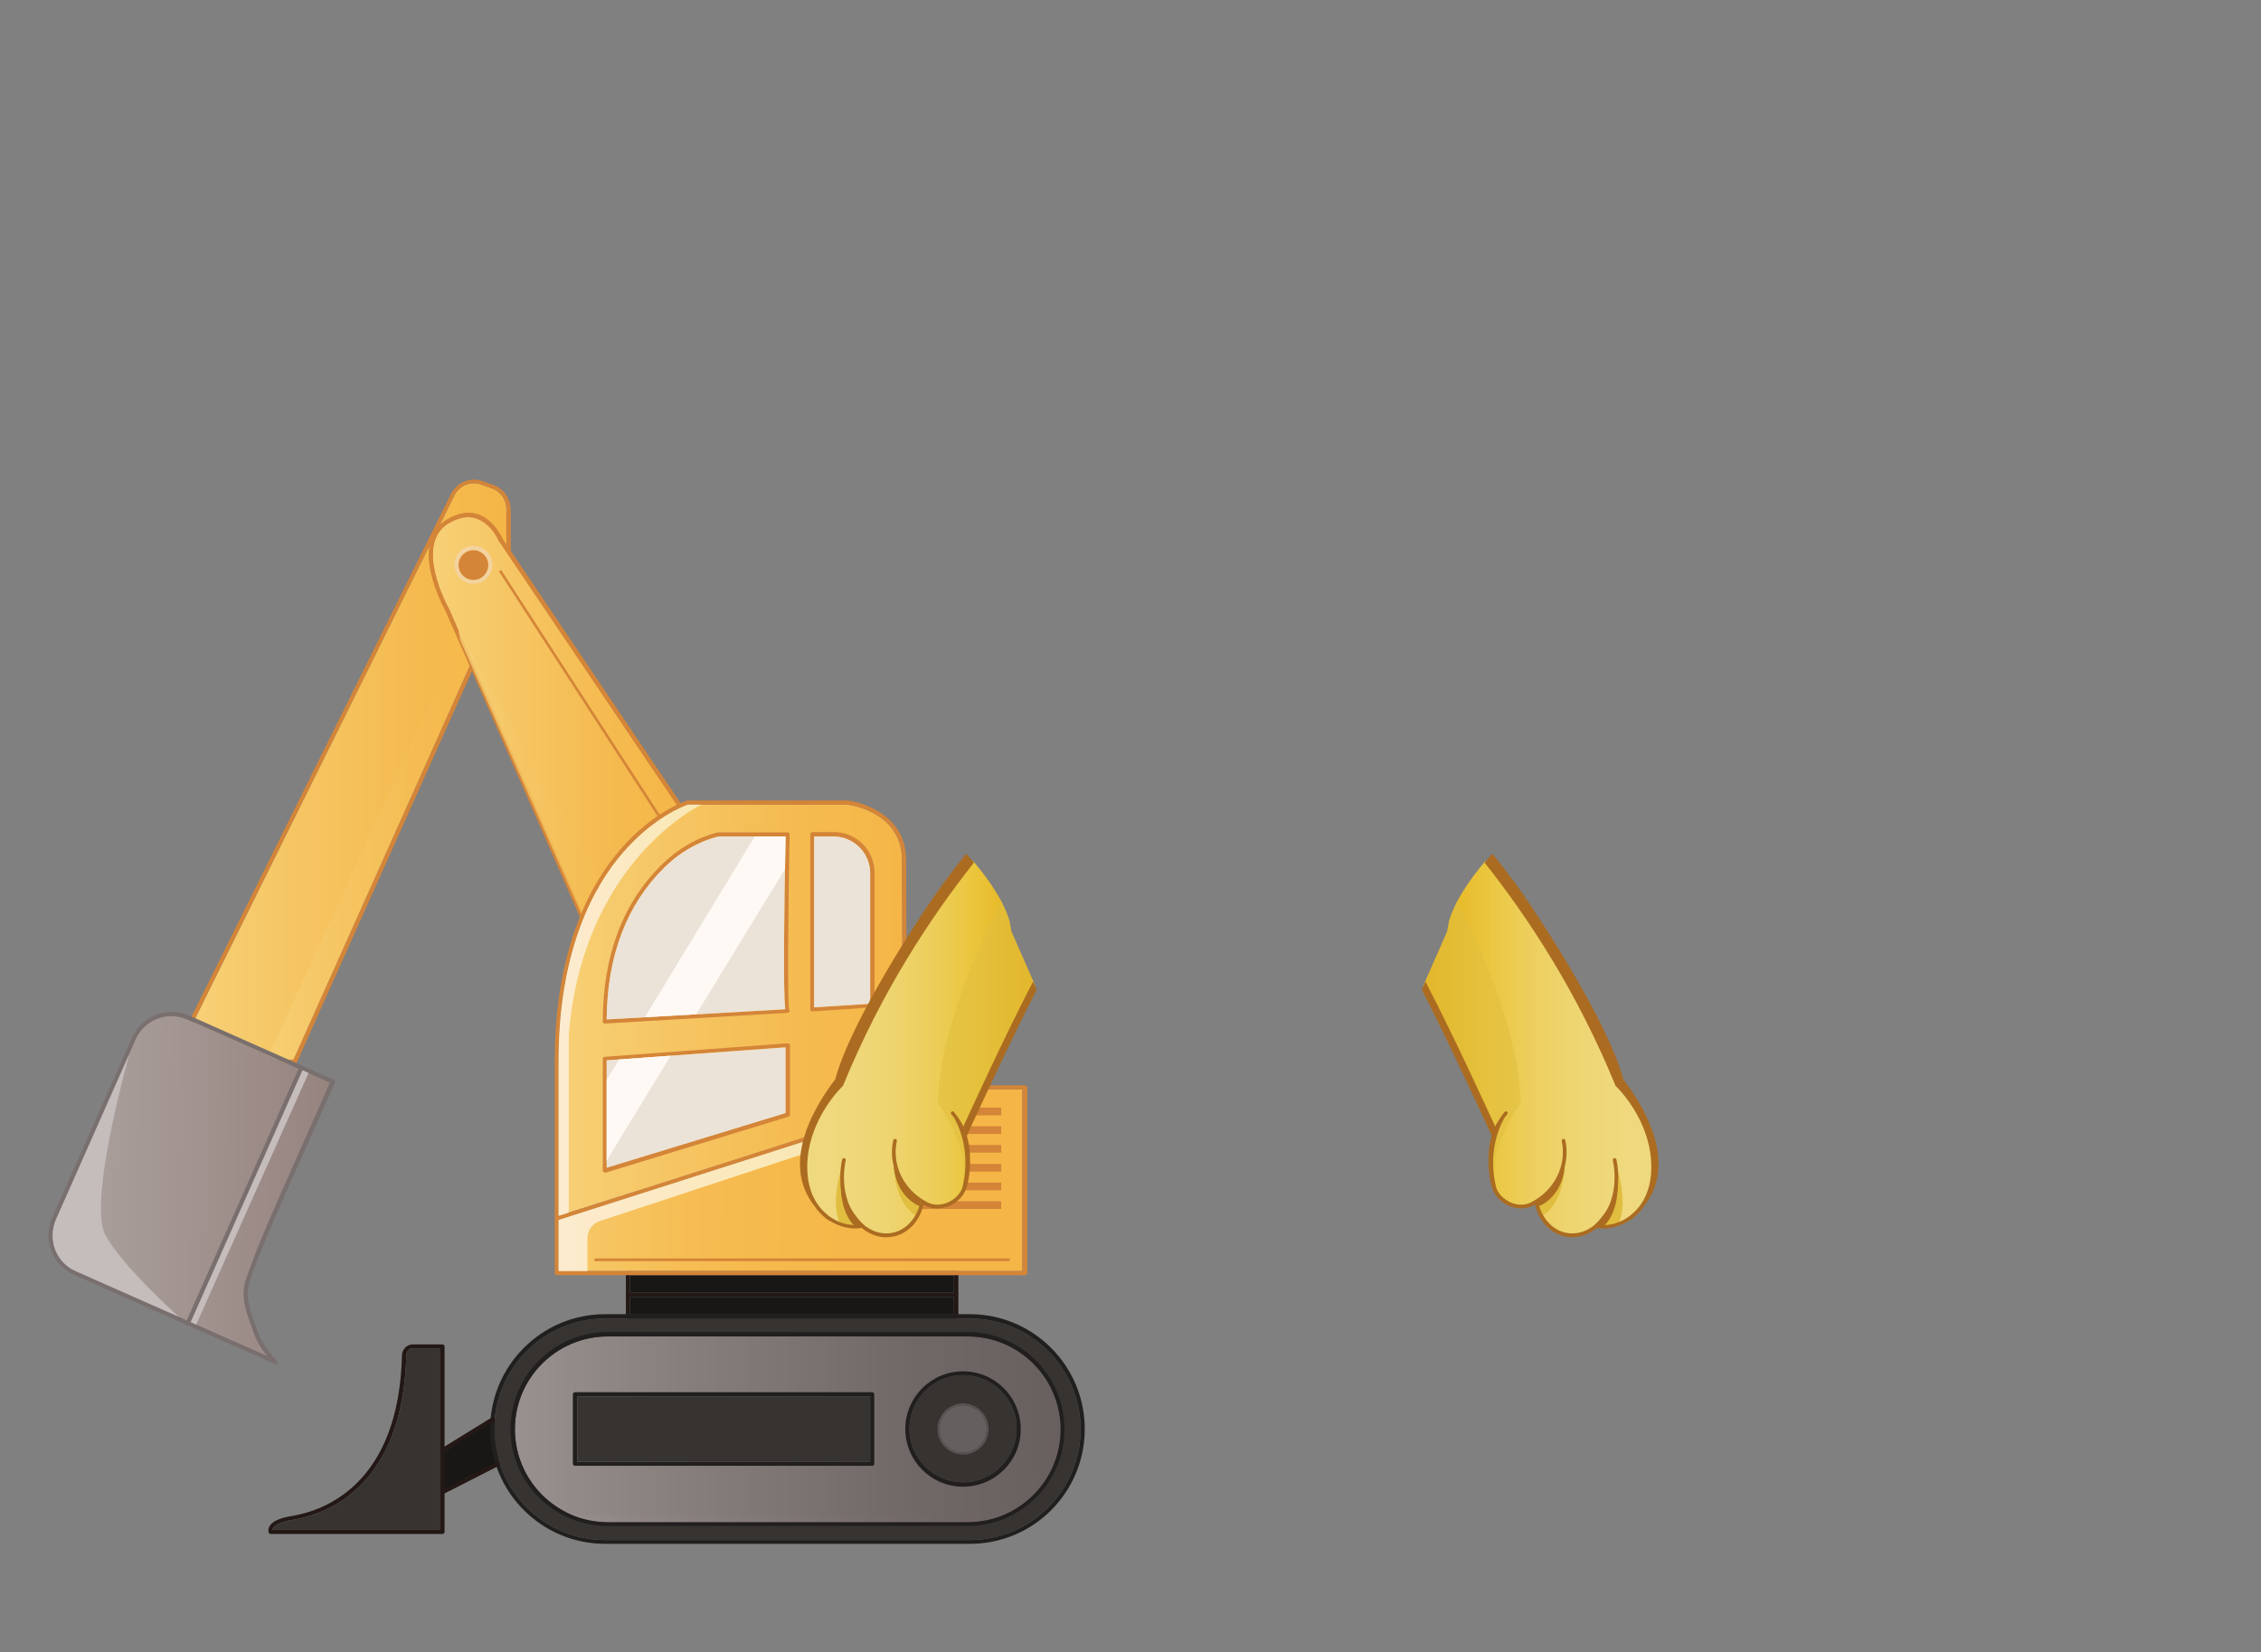 <?xml version="1.0" encoding="utf-8"?>
<!-- Generator: Adobe Illustrator 21.0.0, SVG Export Plug-In . SVG Version: 6.00 Build 0)  -->
<svg version="1.1" id="圖層_1" xmlns="http://www.w3.org/2000/svg" xmlns:xlink="http://www.w3.org/1999/xlink" x="0px" y="0px"
	 viewBox="0 0 822.9 601.4" style="enable-background:new 0 0 822.9 601.4;" xml:space="preserve">
<rect x="0" y="0" width="822.9" height="601.4" fill="#808080" stroke="none"/>
<style type="text/css">
	.st0{fill:url(#SVGID_1_);}
	.st1{fill:#E1BE3F;}
	.st2{fill:#AB6C21;}
	.st3{opacity:0.6;fill:#E1BE3F;}
	.st4{fill:url(#SVGID_2_);}
	.st5{fill:#66411D;}
	.st6{fill:url(#SVGID_3_);}
	.st7{fill:#D9B974;}
	.st8{fill:#DCBF93;}
	.st9{fill:url(#SVGID_4_);}
	.st10{fill:url(#SVGID_5_);}
	.st11{fill:url(#SVGID_6_);}
	.st12{fill:url(#SVGID_7_);}
	.st13{fill:#8C5924;}
	.st14{fill:url(#SVGID_8_);}
	.st15{fill:url(#SVGID_9_);}
	.st16{fill:url(#SVGID_10_);}
	.st17{fill:url(#SVGID_11_);}
	.st18{fill:#F4E3A5;}
	.st19{fill:#DEB87D;}
	.st20{fill:url(#SVGID_12_);}
	.st21{fill:url(#SVGID_13_);}
	.st22{fill:#3F210F;}
	.st23{opacity:0.25;fill:#E1BE3F;}
	.st24{opacity:0.5;fill:#E1BE3F;}
	.st25{fill:#F8E5A9;}
	.st26{fill:#DDBC90;}
	.st27{opacity:0.4;fill:#E1BE3F;}
	.st28{fill:#875424;}
	.st29{fill:#3F210E;}
	.st30{fill:#C88E2C;}
	.st31{fill:#AC7327;}
	.st32{fill:#FFFFFF;}
	.st33{fill:#814323;}
	.st34{fill:#D7C6A6;}
	.st35{fill:url(#SVGID_14_);}
	.st36{fill:#4A1E0E;}
	.st37{fill:#3A1D13;}
	.st38{fill:url(#SVGID_15_);}
	.st39{fill:#EAA593;}
	.st40{fill:url(#SVGID_16_);}
	.st41{fill:url(#SVGID_17_);}
	.st42{fill:#D59543;}
	.st43{opacity:0.6;fill:#D59543;}
	.st44{fill:url(#SVGID_18_);}
	.st45{fill:#231815;}
	.st46{fill:#181716;}
	.st47{fill:url(#SVGID_19_);}
	.st48{fill:#D48538;}
	.st49{opacity:0.8;fill:url(#SVGID_20_);}
	.st50{fill:url(#SVGID_21_);}
	.st51{fill:#F3D39F;}
	.st52{opacity:0.8;fill:url(#SVGID_22_);}
	.st53{fill:#373330;}
	.st54{fill:url(#SVGID_23_);}
	.st55{fill:#65605F;}
	.st56{fill:url(#SVGID_24_);}
	.st57{fill:url(#SVGID_25_);}
	.st58{fill:url(#SVGID_26_);}
	.st59{fill:#796F6E;}
	.st60{fill:#211F1E;}
	.st61{fill:#5A5452;}
	.st62{fill:#EBE3D8;}
	.st63{fill:url(#SVGID_27_);}
	.st64{fill:url(#SVGID_28_);}
	.st65{fill:#C5BDBC;}
	.st66{fill:#FFF9F5;}
	.st67{opacity:0.8;fill:url(#SVGID_29_);}
	.st68{opacity:0.6;fill:url(#SVGID_30_);}
	.st69{fill:url(#SVGID_31_);}
	.st70{fill:url(#SVGID_32_);}
</style>
<g>
	<path class="st45" d="M348,462.7H228.6c-0.4,0-0.8,0.3-0.8,0.8v15.8c0,0.4,0.3,0.8,0.8,0.8H348c0.4,0,0.8-0.3,0.8-0.8v-15.8
		C348.7,463,348.4,462.7,348,462.7z M347.2,464.2v6.4H229.3v-6.4H347.2z M229.3,478.5v-6.4h117.9v6.4H229.3z"/>
	<rect x="229.3" y="464.2" class="st46" width="117.9" height="6.4"/>
	<rect x="229.3" y="472.1" class="st46" width="117.9" height="6.4"/>
	<linearGradient id="SVGID_1_" gradientUnits="userSpaceOnUse" x1="70.406" y1="280.865" x2="184.315" y2="280.865">
		<stop  offset="0" style="stop-color:#F7D076"/>
		<stop  offset="0.205" style="stop-color:#F6C96A"/>
		<stop  offset="0.7" style="stop-color:#F5BB50"/>
		<stop  offset="1" style="stop-color:#F5B647"/>
	</linearGradient>
	<path class="st0" d="M184.3,202.4c0,6.7-1.4,13.2-4.1,19.3l-73.4,164H79.1l-8.7-13.8c0.1-0.1,0.2-0.1,0.2-0.3l94.8-191.3
		c1.8-3.6,6-5.3,9.8-3.9l3.9,1.4c3.1,1.1,5.2,4.1,5.2,7.4V202.4z"/>
	<path class="st48" d="M179.7,176.6l-3.9-1.4c-4.5-1.7-9.5,0.3-11.7,4.7L69.5,370.5l-0.3-0.5c-0.2-0.3-0.7-0.5-1-0.2
		c-0.4,0.2-0.5,0.7-0.2,1l10.1,16.1c0.1,0.2,0.4,0.3,0.6,0.3h28.6c0.1,0,0.2,0,0.3-0.1c0,0,0,0,0.1,0c0.1,0,0.1-0.1,0.2-0.1
		c0,0,0,0,0,0c0.1-0.1,0.1-0.1,0.1-0.2l73.6-164.4c2.8-6.3,4.3-13,4.3-19.9v-17C185.8,181.5,183.3,177.9,179.7,176.6z M184.3,202.4
		c0,6.7-1.4,13.2-4.1,19.3l-73.4,164H79.1l-8.7-13.8c0.1-0.1,0.2-0.1,0.2-0.3l94.8-191.3c1.8-3.6,6-5.3,9.8-3.9l3.9,1.4
		c3.1,1.1,5.2,4.1,5.2,7.4V202.4z"/>
	<linearGradient id="SVGID_2_" gradientUnits="userSpaceOnUse" x1="97.139" y1="290.494" x2="184.315" y2="290.494">
		<stop  offset="0" style="stop-color:#F7D076"/>
		<stop  offset="0.205" style="stop-color:#F6C96A"/>
		<stop  offset="0.7" style="stop-color:#F5BB50"/>
		<stop  offset="1" style="stop-color:#F5B647"/>
	</linearGradient>
	<path style="opacity:0.8;fill:url(#SVGID_2_);" d="M97.1,385.7h9.7l73.4-164c2.7-6.1,4.1-12.6,4.1-19.3v-7.1L97.1,385.7z"/>
	<linearGradient id="SVGID_3_" gradientUnits="userSpaceOnUse" x1="157.063" y1="260.311" x2="247.417" y2="260.311">
		<stop  offset="0" style="stop-color:#F7D076"/>
		<stop  offset="0.205" style="stop-color:#F6C96A"/>
		<stop  offset="0.7" style="stop-color:#F5BB50"/>
		<stop  offset="1" style="stop-color:#F5B647"/>
	</linearGradient>
	<path class="st6" d="M211.7,333h12.7l17.3-24.7l5.6-15.4L181.9,196c0,0-5.3-13.5-18.8-6.3c0,0-13.6,6.5,0,33.3L211.7,333z"/>
	<path class="st48" d="M211.8,334.2c-0.3,0-0.6-0.2-0.7-0.4l-49-111.6c-0.5-0.9-13.5-24.4,0.3-32.9c4.1-2.5,7.9-3.2,11.4-2.1
		c5.9,1.9,8.8,8.3,9.2,9.1l65,96.6c0.2,0.3,0.1,0.8-0.2,1c-0.3,0.2-0.8,0.1-1-0.2l-65.1-96.6c0,0-0.1-0.1-0.1-0.1
		c0-0.1-2.8-6.5-8.3-8.3c-3.1-1-6.5-0.3-10.2,1.9c-12.6,7.8,0.1,30.8,0.3,31l49,111.6c0.2,0.4,0,0.8-0.4,1
		C212,334.2,211.9,334.2,211.8,334.2z"/>
	<path class="st51" d="M172.3,212.5c-3.8,0-6.9-3.1-6.9-6.9c0-3.8,3.1-6.9,6.9-6.9c3.8,0,6.9,3.1,6.9,6.9
		C179.1,209.5,176.1,212.5,172.3,212.5z M172.3,200.3c-3,0-5.4,2.4-5.4,5.4c0,3,2.4,5.4,5.4,5.4c3,0,5.4-2.4,5.4-5.4
		C177.6,202.7,175.2,200.3,172.3,200.3z"/>
	<circle class="st48" cx="172.3" cy="205.7" r="5.4"/>
	<path class="st48" d="M211.8,334.2c-0.3,0-0.6-0.2-0.7-0.4l-49-111.6c-0.5-0.9-13.5-24.4,0.3-32.9c4.1-2.5,7.9-3.2,11.4-2.1
		c5.9,1.9,8.8,8.3,9.2,9.1l65,96.6c0.2,0.3,0.1,0.8-0.2,1c-0.3,0.2-0.8,0.1-1-0.2l-65.1-96.6c0,0-0.1-0.1-0.1-0.1
		c0-0.1-2.8-6.5-8.3-8.3c-3.1-1-6.5-0.3-10.2,1.9c-12.6,7.8,0.1,30.8,0.3,31l49,111.6c0.2,0.4,0,0.8-0.4,1
		C212,334.2,211.9,334.2,211.8,334.2z"/>
	<linearGradient id="SVGID_4_" gradientUnits="userSpaceOnUse" x1="166.87" y1="281.163" x2="242.52" y2="281.163">
		<stop  offset="0" style="stop-color:#F7D076"/>
		<stop  offset="0.205" style="stop-color:#F6C96A"/>
		<stop  offset="0.7" style="stop-color:#F5BB50"/>
		<stop  offset="1" style="stop-color:#F5B647"/>
	</linearGradient>
	<path style="opacity:0.8;fill:url(#SVGID_4_);" d="M224.5,333l17.3-24.7l0.7-2l-1.6-6.2c0,0-17.7,6.5-26.7,13.4l-47.4-84.2l0.7,3.7
		l44.2,100H224.5z"/>
	<polygon class="st46" points="161.4,528.6 180.9,516 181.6,533.5 161.4,543.8 	"/>
	<path class="st53" d="M220.2,480c-22.2,0-40.3,18.1-40.3,40.3c0,22.2,18.1,40.3,40.3,40.3H353c22.2,0,40.3-18.1,40.3-40.3
		c0-22.2-18.1-40.3-40.3-40.3H220.2z"/>
	<linearGradient id="SVGID_5_" gradientUnits="userSpaceOnUse" x1="187.389" y1="520.252" x2="385.889" y2="520.252">
		<stop  offset="0" style="stop-color:#99918F"/>
		<stop  offset="0.234" style="stop-color:#8B8380"/>
		<stop  offset="0.711" style="stop-color:#716967"/>
		<stop  offset="1" style="stop-color:#68605E"/>
	</linearGradient>
	<path class="st10" d="M221.2,486.5c-18.6,0-33.8,15.1-33.8,33.8c0,18.6,15.1,33.8,33.8,33.8h131c18.6,0,33.8-15.1,33.8-33.8
		c0-18.6-15.1-33.8-33.8-33.8H221.2z"/>
	<path class="st53" d="M350.5,500.6c-10.8,0-19.5,8.8-19.5,19.5c0,10.8,8.8,19.5,19.5,19.5c10.8,0,19.5-8.8,19.5-19.5
		C370.1,509.4,361.3,500.6,350.5,500.6z"/>
	<path class="st55" d="M350.5,511.6c-4.7,0-8.6,3.9-8.6,8.6s3.9,8.6,8.6,8.6c4.7,0,8.6-3.9,8.6-8.6S355.3,511.6,350.5,511.6z"/>
	<linearGradient id="SVGID_6_" gradientUnits="userSpaceOnUse" x1="19.367" y1="430.932" x2="119.651" y2="432.381">
		<stop  offset="0" style="stop-color:#ACA3A0"/>
		<stop  offset="0.9" style="stop-color:#998783"/>
		<stop  offset="1" style="stop-color:#97847F"/>
	</linearGradient>
	<path class="st11" d="M80.2,486.1l17.2,7.6c0,0,0,0,0,0c-3.7-4.4-4.6-7.2-5.6-10.2c-0.2-0.5-0.4-1.1-0.6-1.6
		c-1.8-4.8-3.2-9.5-2.1-14.6c0.1-0.6,0.3-1.3,0.6-2.1c3.5-10.1,7.8-20,12.6-30.9l17.8-40.2l-52-23c-7.2-3.2-15.6,0.1-18.8,7.3
		L20.3,444c-1.5,3.5-1.6,7.4-0.3,10.9c1.4,3.6,4,6.4,7.5,7.9L80.2,486.1z"/>
	<linearGradient id="SVGID_7_" gradientUnits="userSpaceOnUse" x1="203.278" y1="367.715" x2="328.589" y2="367.715">
		<stop  offset="0" style="stop-color:#F7D076"/>
		<stop  offset="0.205" style="stop-color:#F6C96A"/>
		<stop  offset="0.7" style="stop-color:#F5BB50"/>
		<stop  offset="1" style="stop-color:#F5B647"/>
	</linearGradient>
	<path class="st12" d="M203.3,386.4c0-40.6,12.8-63.8,23.6-76.2c11.1-12.7,22.3-16.8,23.5-17.3l58.1,0c0.8,0.1,19.8,2.6,19.8,20.3
		c0,17.4,0.3,74.6,0.3,81.9h-1.9c-0.4,0-0.8,0.3-0.8,0.8v7.5l-122.6,39.2V386.4z"/>
	<linearGradient id="SVGID_8_" gradientUnits="userSpaceOnUse" x1="189.506" y1="428.214" x2="343.284" y2="430.436">
		<stop  offset="0" style="stop-color:#F7D076"/>
		<stop  offset="0.177" style="stop-color:#F6C663"/>
		<stop  offset="0.402" style="stop-color:#F6BD53"/>
		<stop  offset="0.656" style="stop-color:#F5B84A"/>
		<stop  offset="1" style="stop-color:#F5B647"/>
	</linearGradient>
	<path class="st14" d="M372.1,462.7H203.3v-18.6l123.6-39.5c0.3-0.1,0.5-0.4,0.5-0.7v-7.3h44.7V462.7z"/>
	<path class="st59" d="M68.4,482.5c-0.1,0-0.2,0-0.3-0.1c-0.4-0.2-0.5-0.6-0.4-1l41.3-93c0.2-0.4,0.6-0.6,1-0.4
		c0.4,0.2,0.5,0.6,0.4,1l-41.3,93C69,482.3,68.7,482.5,68.4,482.5z"/>
	<path class="st59" d="M100.3,496.6c-0.1,0-0.2,0-0.3-0.1c-0.4-0.2-20.4-9-20.4-9L27,464.1c-3.8-1.7-6.8-4.8-8.3-8.7
		c-1.5-3.9-1.4-8.2,0.3-12.1l29.1-65.6c3.5-7.9,12.8-11.5,20.8-8l52.6,23.4c0.2,0.1,0.3,0.2,0.4,0.4c0.1,0.2,0.1,0.4,0,0.6
		L103.7,435c-4.8,10.9-9.1,20.7-12.6,30.8c-0.3,0.7-0.4,1.4-0.6,1.9c-1,4.7,0.4,9.2,2.1,13.8c0.2,0.6,0.4,1.1,0.6,1.6
		c1.2,3.4,2.2,6.5,7.6,12.3c0,0,0.1,0.1,0.1,0.2c0.1,0.1,0.1,0.2,0.1,0.4c0,0.3-0.2,0.6-0.5,0.7
		C100.5,496.6,100.4,496.6,100.3,496.6z M80.2,486.1l17.2,7.6c0,0,0,0,0,0c-3.7-4.4-4.6-7.2-5.6-10.2c-0.2-0.5-0.4-1.1-0.6-1.6
		c-1.8-4.8-3.2-9.5-2.1-14.6c0.1-0.6,0.3-1.3,0.6-2.1c3.5-10.1,7.8-20,12.6-30.9l17.8-40.2l-52-23c-7.2-3.2-15.6,0.1-18.8,7.3
		L20.3,444c-1.5,3.5-1.6,7.4-0.3,10.9c1.4,3.6,4,6.4,7.5,7.9L80.2,486.1z"/>
	<path class="st48" d="M372.9,395.1h-42.8c0-7.2-0.3-64.5-0.3-81.9c0-19.1-20.9-21.8-21.2-21.8h-58.3c-0.1,0-0.2,0-0.2,0
		c-0.5,0.2-12.3,4-24.2,17.7c-11,12.6-24,36.2-24,77.3v57.2c0,0,0,0,0,0v19.8c0,0.4,0.3,0.8,0.8,0.8h170.4c0.4,0,0.8-0.3,0.8-0.8
		v-67.6C373.6,395.4,373.3,395.1,372.9,395.1z M203.3,386.4c0-40.6,12.8-63.8,23.6-76.2c11.1-12.7,22.3-16.8,23.5-17.3l58.1,0
		c0.8,0.1,19.8,2.6,19.8,20.3c0,17.4,0.3,74.6,0.3,81.9h-1.9c-0.4,0-0.8,0.3-0.8,0.8v7.5l-122.6,39.2V386.4z M372.1,462.7H203.3
		v-18.6l123.6-39.5c0.3-0.1,0.5-0.4,0.5-0.7v-7.3h44.7V462.7z"/>
	<path class="st60" d="M353,562H220.2c-23,0-41.8-18.7-41.8-41.8c0-23,18.7-41.8,41.8-41.8H353c23,0,41.8,18.7,41.8,41.8
		C394.8,543.3,376.1,562,353,562z M220.2,480c-22.2,0-40.3,18.1-40.3,40.3c0,22.2,18.1,40.3,40.3,40.3H353
		c22.2,0,40.3-18.1,40.3-40.3c0-22.2-18.1-40.3-40.3-40.3H220.2z"/>
	<path class="st60" d="M352.1,555.5h-131c-19.4,0-35.3-15.8-35.3-35.3c0-19.4,15.8-35.3,35.3-35.3h131c19.4,0,35.3,15.8,35.3,35.3
		C387.4,539.7,371.6,555.5,352.1,555.5z M221.2,486.5c-18.6,0-33.8,15.1-33.8,33.8c0,18.6,15.1,33.8,33.8,33.8h131
		c18.6,0,33.8-15.1,33.8-33.8c0-18.6-15.1-33.8-33.8-33.8H221.2z"/>
	<path class="st60" d="M317.5,533.6H209.3c-0.4,0-0.8-0.3-0.8-0.8v-25.2c0-0.4,0.3-0.8,0.8-0.8h108.1c0.4,0,0.8,0.3,0.8,0.8v25.2
		C318.2,533.3,317.9,533.6,317.5,533.6z M210.1,532.1h106.6v-23.7H210.1V532.1z"/>
	<path class="st60" d="M350.5,541.2c-11.6,0-21-9.4-21-21c0-11.6,9.4-21,21-21c11.6,0,21,9.4,21,21
		C371.6,531.8,362.1,541.2,350.5,541.2z M350.5,500.6c-10.8,0-19.5,8.8-19.5,19.5c0,10.8,8.8,19.5,19.5,19.5
		c10.8,0,19.5-8.8,19.5-19.5C370.1,509.4,361.3,500.6,350.5,500.6z"/>
	<path class="st61" d="M350.5,529.5c-5.1,0-9.3-4.2-9.3-9.3s4.2-9.3,9.3-9.3c5.1,0,9.3,4.2,9.3,9.3S355.6,529.5,350.5,529.5z
		 M350.5,511.6c-4.7,0-8.6,3.9-8.6,8.6s3.9,8.6,8.6,8.6c4.7,0,8.6-3.9,8.6-8.6S355.3,511.6,350.5,511.6z"/>
	<path class="st45" d="M161,558.4H98.5c-0.3,0-0.6-0.2-0.7-0.5c0-0.1-0.4-1.1,0.3-2.3c1-1.8,3.7-3,8-3.7
		c11.7-1.9,39.1-11.4,40.2-58.6c0.1-2.2,1.8-3.9,4-3.9H161c0.4,0,0.8,0.3,0.8,0.8v67.6C161.8,558,161.5,558.4,161,558.4z
		 M99.2,556.9h61.1v-66.1h-9.9c-1.4,0-2.5,1.1-2.5,2.5c-1.2,48.3-29.4,58.1-41.5,60c-5,0.8-6.5,2.2-6.9,2.9
		C99.3,556.5,99.2,556.7,99.2,556.9z"/>
	<path class="st45" d="M161,528.8c-0.3,0-0.5-0.1-0.6-0.4c-0.2-0.4-0.1-0.8,0.2-1l18.3-11.3c0.4-0.2,0.8-0.1,1,0.2
		c0.2,0.4,0.1,0.8-0.2,1l-18.3,11.3C161.3,528.7,161.2,528.8,161,528.8z"/>
	<path class="st45" d="M161,543.9c-0.3,0-0.5-0.1-0.7-0.4c-0.2-0.4,0-0.8,0.3-1l20.2-10.3c0.4-0.2,0.8,0,1,0.3c0.2,0.4,0,0.8-0.3,1
		l-20.2,10.3C161.3,543.8,161.2,543.9,161,543.9z"/>
	<path class="st48" d="M220.1,372.6c-0.2,0-0.4-0.1-0.5-0.2c-0.2-0.1-0.2-0.3-0.2-0.5c0-23.9,7.2-43.1,21.4-57.1
		c9.9-9.8,20.2-11.7,20.7-11.8c0,0,0.1,0,0.1,0h25.1c0.2,0,0.4,0.1,0.5,0.2c0.1,0.1,0.2,0.3,0.2,0.5c-0.5,24.2-0.9,60.9-0.2,63.8
		c0.1,0.1,0.2,0.3,0.2,0.4c0,0.4-0.3,0.7-0.7,0.8L220.1,372.6C220.1,372.6,220.1,372.6,220.1,372.6z M261.6,304.5
		c-0.8,0.2-10.6,2.2-19.8,11.3C228,329.4,221,348,220.8,371.1l65-3.7c-0.8-6.4-0.4-36.8,0.1-62.9H261.6z M286.6,367.3L286.6,367.3
		L286.6,367.3z M286.6,367.3C286.6,367.3,286.6,367.3,286.6,367.3C286.6,367.3,286.6,367.3,286.6,367.3z"/>
	<path class="st48" d="M295.6,368.2c-0.2,0-0.4-0.1-0.5-0.2c-0.2-0.1-0.2-0.3-0.2-0.5v-63.8c0-0.4,0.3-0.8,0.8-0.8h7.8
		c8.2,0,14.8,6.6,14.8,14.8v48.3c0,0.4-0.3,0.7-0.7,0.7L295.6,368.2C295.6,368.2,295.6,368.2,295.6,368.2z M296.3,304.5v62.2
		l20.4-1.3v-47.6c0-7.3-6-13.3-13.3-13.3H296.3z"/>
	<path class="st48" d="M220.1,426.8c-0.2,0-0.3-0.1-0.4-0.1c-0.2-0.1-0.3-0.4-0.3-0.6v-40.7c0-0.4,0.3-0.7,0.7-0.7l66.6-4.9
		c0.2,0,0.4,0.1,0.6,0.2c0.2,0.1,0.2,0.3,0.2,0.5v25.3c0,0.3-0.2,0.6-0.5,0.7l-66.6,20.4C220.2,426.8,220.1,426.8,220.1,426.8z
		 M220.8,386v39l65.1-19.9v-23.9L220.8,386z"/>
	<path class="st59" d="M68.4,482.5c-0.1,0-0.2,0-0.3-0.1c-0.4-0.2-0.5-0.6-0.4-1l41.3-93c0.2-0.4,0.6-0.6,1-0.4
		c0.4,0.2,0.5,0.6,0.4,1l-41.3,93C69,482.3,68.7,482.5,68.4,482.5z"/>
	<rect x="210.1" y="508.4" class="st53" width="106.6" height="23.7"/>
	<path class="st53" d="M99.2,556.9h61.1v-66.1h-9.9c-1.4,0-2.5,1.1-2.5,2.5c-1.2,48.3-29.4,58.1-41.5,60c-5,0.8-6.5,2.2-6.9,2.9
		C99.3,556.5,99.2,556.7,99.2,556.9z"/>
	<path class="st45" d="M161,528.8c-0.3,0-0.5-0.1-0.6-0.4c-0.2-0.4-0.1-0.8,0.2-1l18.3-11.3c0.4-0.2,0.8-0.1,1,0.2
		c0.2,0.4,0.1,0.8-0.2,1l-18.3,11.3C161.3,528.7,161.2,528.8,161,528.8z"/>
	<path class="st45" d="M161,543.9c-0.3,0-0.5-0.1-0.7-0.4c-0.2-0.4,0-0.8,0.3-1l20.2-10.3c0.4-0.2,0.8,0,1,0.3c0.2,0.4,0,0.8-0.3,1
		l-20.2,10.3C161.3,543.8,161.2,543.9,161,543.9z"/>
	<path class="st62" d="M261.6,304.5c-0.8,0.2-10.6,2.2-19.8,11.3C228,329.4,221,348,220.8,371.1l65-3.7c-0.8-6.4-0.4-36.8,0.1-62.9
		H261.6z"/>
	<path class="st62" d="M296.3,304.5v62.2l20.4-1.3v-47.6c0-7.3-6-13.3-13.3-13.3H296.3z"/>
	<polygon class="st62" points="220.8,386 220.8,425.1 285.9,405.2 285.9,381.3 	"/>
	<polygon class="st48" points="240.1,298.3 181.6,208 182.4,207.5 240.9,297.8 	"/>
	<rect x="335.1" y="403.2" class="st48" width="29.3" height="2.8"/>
	<rect x="335.1" y="410" class="st48" width="29.3" height="2.8"/>
	<rect x="335.1" y="416.8" class="st48" width="29.3" height="2.8"/>
	<rect x="335.1" y="423.7" class="st48" width="29.3" height="2.8"/>
	<rect x="335.1" y="430.5" class="st48" width="29.3" height="2.8"/>
	<rect x="335.1" y="437.3" class="st48" width="29.3" height="2.8"/>
	<linearGradient id="SVGID_9_" gradientUnits="userSpaceOnUse" x1="203.278" y1="367.717" x2="255.259" y2="367.717">
		<stop  offset="0" style="stop-color:#FDEBD1"/>
		<stop  offset="0.899" style="stop-color:#F9E8B4"/>
		<stop  offset="1" style="stop-color:#F8E8B0"/>
	</linearGradient>
	<path class="st15" d="M207,376.6c5.2-63.1,47.9-83.5,48.3-83.7l-4.9,0c-1.2,0.4-12.4,4.5-23.5,17.3c-10.8,12.4-23.6,35.6-23.6,76.2
		v56.2l3.7-1.2h0V376.6z"/>
	<linearGradient id="SVGID_10_" gradientUnits="userSpaceOnUse" x1="193.215" y1="432.216" x2="305.62" y2="433.84">
		<stop  offset="0" style="stop-color:#FDEBD1"/>
		<stop  offset="0.899" style="stop-color:#F9E8B4"/>
		<stop  offset="1" style="stop-color:#F8E8B0"/>
	</linearGradient>
	<path class="st16" d="M326.9,404.6l-123.6,39.5v18.6h10.5v-12c0-2.8,1.8-5.3,4.5-6.2l109.2-36v-4.6
		C327.4,404.2,327.2,404.5,326.9,404.6z"/>
	<path class="st65" d="M38.4,449.7c-5.5-9.8,3.9-48.5,8.6-65.8l-26.6,60c-1.5,3.5-1.6,7.4-0.3,10.9c1.4,3.6,4,6.4,7.5,7.9L65,479.3
		C58.3,473.2,43.8,459.4,38.4,449.7z"/>
	<polygon class="st65" points="110.1,389.6 112.3,390.6 71.4,482.2 69.4,481.3 	"/>
	<path class="st66" d="M274.7,304.5l-40,65.8l18.7-1.1l32.3-52.8c0.1-4,0.1-8,0.2-11.9H274.7z"/>
	<polygon class="st66" points="220.8,422.5 244.1,384.3 225.3,385.7 220.8,393.1 	"/>
	<linearGradient id="SVGID_11_" gradientUnits="userSpaceOnUse" x1="206.972" y1="412.005" x2="328.589" y2="412.005">
		<stop  offset="0" style="stop-color:#F7D076"/>
		<stop  offset="0.205" style="stop-color:#F6C96A"/>
		<stop  offset="0.7" style="stop-color:#F5BB50"/>
		<stop  offset="1" style="stop-color:#F5B647"/>
	</linearGradient>
	<path style="opacity:0.8;fill:url(#SVGID_11_);" d="M325.9,395.9c0-0.4,0.3-0.8,0.8-0.8h1.9c0-1.7,0-6.3-0.1-12.4
		c-0.7,6.3-2.6,13.5-7.4,17.4C311.2,408,207,441.4,207,441.4l0,0l119-38V395.9z"/>
	<linearGradient id="SVGID_12_" gradientUnits="userSpaceOnUse" x1="205.524" y1="526.196" x2="385.889" y2="526.196">
		<stop  offset="0" style="stop-color:#99918F"/>
		<stop  offset="0.234" style="stop-color:#8B8380"/>
		<stop  offset="0.711" style="stop-color:#716967"/>
		<stop  offset="1" style="stop-color:#68605E"/>
	</linearGradient>
	<path style="opacity:0.6;fill:url(#SVGID_12_);" d="M377.8,498.4c3.5,5.4,5.5,11.8,5.5,18.7c0,19-15.5,34.5-34.5,34.5H215.1
		c-3.3,0-6.5-0.5-9.5-1.4c4.7,2.5,10,3.9,15.6,3.9h131c18.6,0,33.8-15.1,33.8-33.8C385.9,511.9,382.8,504.3,377.8,498.4z"/>
	<path class="st48" d="M367.1,459.1H216.8c-0.3,0-0.5-0.2-0.5-0.5c0-0.3,0.2-0.5,0.5-0.5h150.3c0.3,0,0.5,0.2,0.5,0.5
		C367.6,458.9,367.4,459.1,367.1,459.1z"/>
</g>
<g>
	<g>
		<g>
			
				<linearGradient id="SVGID_13_" gradientUnits="userSpaceOnUse" x1="1015.001" y1="381.482" x2="1100.072" y2="381.482" gradientTransform="matrix(-1 0 0 1 1618.947 0)">
				<stop  offset="0" style="stop-color:#EFD97F"/>
				<stop  offset="0.198" style="stop-color:#EFD87C"/>
				<stop  offset="0.373" style="stop-color:#EED571"/>
				<stop  offset="0.539" style="stop-color:#EDCF5F"/>
				<stop  offset="0.698" style="stop-color:#EBC845"/>
				<stop  offset="0.753" style="stop-color:#EAC53B"/>
				<stop  offset="1" style="stop-color:#E5AD14"/>
			</linearGradient>
			<path class="st21" d="M518.7,357.3l8.1-18.4c0-0.5,0.1-1,0.2-1.5c0-0.2,0.1-0.3,0.1-0.5c0.1-0.4,0.1-0.7,0.2-1.1
				c0-0.2,0.1-0.4,0.1-0.5c0.1-0.4,0.2-0.8,0.4-1.2c0-0.1,0.1-0.3,0.1-0.4c0.2-0.5,0.4-1.1,0.6-1.6c0.1-0.1,0.1-0.3,0.2-0.4
				c0.2-0.4,0.3-0.8,0.5-1.2c0.1-0.2,0.2-0.4,0.3-0.6c0.2-0.4,0.4-0.7,0.5-1.1c0.1-0.2,0.2-0.4,0.3-0.6c3-5.6,7.1-11,10.1-14.5
				c0.1-0.1,0.2-0.2,0.3-0.4c15.8,19.9,33.8,47.3,47.8,81.6c0,0,13,12.4,13,29.8c0,17.4-13.3,23.1-20.6,21.5l0,0
				c-8.2,7-19.6,2.7-21.9-8.7l-0.1-0.2c-0.5,0.3-1,0.6-1.6,0.9c-4.9,2.4-11.3-0.6-13.3-5l0,0l0,0c-0.1-0.2-0.2-0.3-0.2-0.5l0.2-0.1
				l-1.6-14.1l0.5-0.1v-3.6l0.7-2.5c-0.3-0.7-0.6-1.5-0.9-2.3l-0.7-1l-0.9-2.4l-0.1-0.7c-2.7-6.5-6.6-15.4-11.8-26
				c-3.4-7-7.4-14.3-11.2-21L518.7,357.3z"/>
		</g>
		<path class="st1" d="M569.3,417.4c0,0,2.5,19.1-8.3,25.4l-2-5.3C559,437.5,570.6,431.5,569.3,417.4z"/>
		<path class="st1" d="M587.9,423.4c0,0,5,12.8,1.3,21.9c0,0-3.4,1.3-8.4,0.9C580.9,446.2,589.4,441.8,587.9,423.4z"/>
		<path class="st2" d="M569.6,423.4c0,0,0.1,11.4-9.5,15.7l-0.4-1.7C559.7,437.4,569.8,428.3,569.6,423.4z"/>
		<path class="st2" d="M588.8,430.1c0,0,0.7,10.6-5,16.2l-3.5-0.3C580.3,446.1,587.9,439,588.8,430.1z"/>
		<path class="st3" d="M518.7,357.3l8.1-18.4c0-0.5,0.1-1,0.2-1.5c0-0.2,0.1-0.3,0.1-0.5c0.1-0.4,0.1-0.7,0.2-1.1
			c0-0.2,0.1-0.4,0.1-0.5c0.1-0.4,0.2-0.8,0.4-1.2c0-0.1,0.1-0.3,0.1-0.4c0.2-0.5,0.4-1.1,0.6-1.6c0.1-0.1,0.1-0.3,0.2-0.4
			c0.2-0.4,0.3-0.8,0.5-1.2c0.1-0.2,0.2-0.4,0.3-0.6c0.2-0.4,0.4-0.7,0.5-1.1c0.1-0.2,0.2-0.4,0.3-0.6c0-0.1,0.1-0.2,0.1-0.2
			c10.8,21.3,22.4,49.5,23.1,73.6c0,0-13.4,17-8.5,33.3c-0.4-0.5-0.7-1-0.9-1.6l0,0l0,0c-0.1-0.2-0.2-0.3-0.2-0.5l0.2-0.1l-1.6-14.1
			l0.5-0.1v-3.6l0.9-3.1L542,409l-1-2.5l-20-43.6c0,0-1.1-1.3-2.9-4.2L518.7,357.3z"/>
		<g>
			<path class="st2" d="M542.9,413.5l-0.5-1.1c0,0,0,0,0-0.1c-0.2-0.4-13.2-29-24.9-52l1.3-3l0,0c10.8,20.8,22.7,47,25.4,52.8
				c0.5-1.2,0.9-1.7,0.9-1.7l0,0c1.1-1.9,2.4-3.5,2.5-3.6c0.2-0.3,0.6-0.3,0.9-0.1c0.3,0.2,0.3,0.6,0.1,0.9
				c-0.2,0.3-0.5,0.6-0.9,1.1c0,0-7,10.6-3.1,25.8h0c0.8,2.2,2.8,4.2,5.4,5.3c2.5,1,5.1,1,7.2-0.1c8.5-4.3,13.1-13.4,11.2-22.3
				c-0.1-0.3,0.1-0.7,0.5-0.8c0.3-0.1,0.7,0.1,0.8,0.5c1.9,8.7-2.1,17.6-9.9,22.5c1.2,5.4,4.6,9.5,9.1,10.9c4.4,1.3,8.9,0,12.6-3.6
				c8.9-8.9,5.5-22.4,5.5-22.5c-0.1-0.3,0.1-0.7,0.5-0.8c0.3-0.1,0.7,0.1,0.8,0.5c0,0.1,3.6,14.3-5.8,23.8c0,0,0,0,0,0
				c3,0.3,7.3-0.5,11.2-3.7c3.3-2.7,7.3-7.9,7.3-17.4c0-17-12.6-29.2-12.8-29.3c-0.1-0.1-0.1-0.1-0.2-0.2
				c-14-34.3-32-61.5-47.7-81.3c0.1-0.1,0.1-0.2,0.2-0.2c1.1-1.3,2.1-2.4,2.7-3c0,0,0,0,0,0c5.2,6.5,10.7,13.8,16,22l0,0
				c0,0,25.9,38.6,31.6,60.1c7,9.1,20.2,30.1,7.6,46.1c-1.2,1.8-2.6,3.2-3.9,4.3c-0.5,0.4-1,0.8-1.6,1.1c-0.1,0.1-0.2,0.1-0.2,0.1
				c0,0,0.1,0,0.1-0.1c-2.9,1.8-6.1,2.8-9.2,2.8c-0.8,0-1.6-0.1-2.4-0.2c-2.7,2.2-5.8,3.4-8.9,3.4c-1.2,0-2.5-0.2-3.7-0.5
				c-4.9-1.5-8.6-5.7-9.9-11.4c-0.3,0.2-0.6,0.3-0.9,0.5c-1.2,0.6-2.6,0.9-4.1,0.9c-1.4,0-2.8-0.3-4.2-0.8c-2.7-1.1-4.8-3.1-5.9-5.4
				h0c0,0,0-0.1-0.1-0.2c-0.1-0.1-0.1-0.3-0.2-0.4l0,0c0,0-1.1-2.6-1.4-7c-0.2-1.8-0.2-3.7-0.1-5.9
				C541.9,417.4,542.4,415.2,542.9,413.5z"/>
		</g>
	</g>
	<g>
		<g>
			
				<linearGradient id="SVGID_14_" gradientUnits="userSpaceOnUse" x1="789.001" y1="381.482" x2="874.072" y2="381.482" gradientTransform="matrix(1 0 0 1 -498.154 0)">
				<stop  offset="0" style="stop-color:#EFD97F"/>
				<stop  offset="0.198" style="stop-color:#EFD87C"/>
				<stop  offset="0.373" style="stop-color:#EED571"/>
				<stop  offset="0.539" style="stop-color:#EDCF5F"/>
				<stop  offset="0.698" style="stop-color:#EBC845"/>
				<stop  offset="0.753" style="stop-color:#EAC53B"/>
				<stop  offset="1" style="stop-color:#E5AD14"/>
			</linearGradient>
			<path class="st35" d="M376.1,357.3l-8.1-18.4c0-0.5-0.1-1-0.2-1.5c0-0.2-0.1-0.3-0.1-0.5c-0.1-0.4-0.1-0.7-0.2-1.1
				c0-0.2-0.1-0.4-0.1-0.5c-0.1-0.4-0.2-0.8-0.4-1.2c0-0.1-0.1-0.3-0.1-0.4c-0.2-0.5-0.4-1.1-0.6-1.6c-0.1-0.1-0.1-0.3-0.2-0.4
				c-0.2-0.4-0.3-0.8-0.5-1.2c-0.1-0.2-0.2-0.4-0.3-0.6c-0.2-0.4-0.4-0.7-0.5-1.1c-0.1-0.2-0.2-0.4-0.3-0.6c-3-5.6-7.1-11-10.1-14.5
				c-0.1-0.1-0.2-0.2-0.3-0.4c-15.8,19.9-33.8,47.3-47.8,81.6c0,0-13,12.4-13,29.8c0,17.4,13.3,23.1,20.6,21.5l0,0
				c8.2,7,19.6,2.7,21.9-8.7l0.1-0.2c0.5,0.3,1,0.6,1.6,0.9c4.9,2.4,11.3-0.6,13.3-5l0,0l0,0c0.1-0.2,0.2-0.3,0.2-0.5l-0.2-0.1
				l1.6-14.1l-0.5-0.1v-3.6l-0.7-2.5c0.3-0.7,0.6-1.5,0.9-2.3l0.7-1l0.9-2.4l0.1-0.7c2.7-6.5,6.6-15.4,11.8-26
				c3.4-7,7.4-14.3,11.2-21L376.1,357.3z"/>
		</g>
		<path class="st1" d="M325.5,417.4c0,0-2.5,19.1,8.3,25.4l2-5.3C335.8,437.5,324.2,431.5,325.5,417.4z"/>
		<path class="st1" d="M306.9,423.4c0,0-5,12.8-1.3,21.9c0,0,3.4,1.3,8.4,0.9C313.9,446.2,305.3,441.8,306.9,423.4z"/>
		<path class="st2" d="M325.2,423.4c0,0-0.1,11.4,9.5,15.7l0.4-1.7C335.1,437.4,325,428.3,325.2,423.4z"/>
		<path class="st2" d="M306,430.1c0,0-0.7,10.6,5,16.2l3.5-0.3C314.5,446.1,306.9,439,306,430.1z"/>
		<path class="st3" d="M376.1,357.3l-8.1-18.4c0-0.5-0.1-1-0.2-1.5c0-0.2-0.1-0.3-0.1-0.5c-0.1-0.4-0.1-0.7-0.2-1.1
			c0-0.2-0.1-0.4-0.1-0.5c-0.1-0.4-0.2-0.8-0.4-1.2c0-0.1-0.1-0.3-0.1-0.4c-0.2-0.5-0.4-1.1-0.6-1.6c-0.1-0.1-0.1-0.3-0.2-0.4
			c-0.2-0.4-0.3-0.8-0.5-1.2c-0.1-0.2-0.2-0.4-0.3-0.6c-0.2-0.4-0.4-0.7-0.5-1.1c-0.1-0.2-0.2-0.4-0.3-0.6c0-0.1-0.1-0.2-0.1-0.2
			c-10.8,21.3-22.4,49.5-23.1,73.6c0,0,13.4,17,8.5,33.3c0.4-0.5,0.7-1,0.9-1.6l0,0l0,0c0.1-0.2,0.2-0.3,0.2-0.5l-0.2-0.1l1.6-14.1
			l-0.5-0.1v-3.6l-0.9-3.1l1.8-2.7l1-2.5l20-43.6c0,0,1.1-1.3,2.9-4.2L376.1,357.3z"/>
		<g>
			<path class="st2" d="M351.9,413.5l0.5-1.1c0,0,0,0,0-0.1c0.2-0.4,13.2-29,24.9-52l-1.3-3l0,0c-10.8,20.8-22.7,47-25.4,52.8
				c-0.5-1.2-0.9-1.7-0.9-1.7l0,0c-1.1-1.9-2.4-3.5-2.5-3.6c-0.2-0.3-0.6-0.3-0.9-0.1c-0.3,0.2-0.3,0.6-0.1,0.9
				c0.2,0.3,0.5,0.6,0.9,1.1c0,0,7,10.6,3.1,25.8h0c-0.8,2.2-2.8,4.2-5.4,5.3c-2.5,1-5.1,1-7.2-0.1c-8.5-4.3-13.1-13.4-11.2-22.3
				c0.1-0.3-0.1-0.7-0.5-0.8c-0.3-0.1-0.7,0.1-0.8,0.5c-1.9,8.7,2.1,17.6,9.9,22.5c-1.2,5.4-4.6,9.5-9.1,10.9
				c-4.4,1.3-8.9,0-12.6-3.6c-8.9-8.9-5.5-22.4-5.5-22.5c0.1-0.3-0.1-0.7-0.5-0.8c-0.3-0.1-0.7,0.1-0.8,0.5c0,0.1-3.6,14.3,5.8,23.8
				c0,0,0,0,0,0c-3,0.3-7.3-0.5-11.2-3.7c-3.3-2.7-7.3-7.9-7.3-17.4c0-17,12.6-29.2,12.8-29.3c0.1-0.1,0.1-0.1,0.2-0.2
				c14-34.3,32-61.5,47.7-81.3c-0.1-0.1-0.1-0.2-0.2-0.2c-1.1-1.3-2.1-2.4-2.7-3c0,0,0,0,0,0c-5.2,6.5-10.7,13.8-16,22l0,0
				c0,0-25.9,38.6-31.6,60.1c-7,9.1-20.2,30.1-7.6,46.1c1.2,1.8,2.6,3.2,3.9,4.3c0.5,0.4,1,0.8,1.6,1.1c0.1,0.1,0.2,0.1,0.2,0.1
				c0,0-0.1,0-0.1-0.1c2.9,1.8,6.1,2.8,9.2,2.8c0.8,0,1.6-0.1,2.4-0.2c2.7,2.2,5.8,3.4,8.9,3.4c1.2,0,2.5-0.2,3.7-0.5
				c4.9-1.5,8.6-5.7,9.9-11.4c0.3,0.2,0.6,0.3,0.9,0.5c1.2,0.6,2.6,0.9,4.1,0.9c1.4,0,2.8-0.3,4.2-0.8c2.7-1.1,4.8-3.1,5.9-5.4h0
				c0,0,0-0.1,0.1-0.2c0.1-0.1,0.1-0.3,0.2-0.4l0,0c0,0,1.1-2.6,1.4-7c0.2-1.8,0.2-3.7,0.1-5.9C352.9,417.4,352.4,415.2,351.9,413.5
				z"/>
		</g>
	</g>
</g>
</svg>
